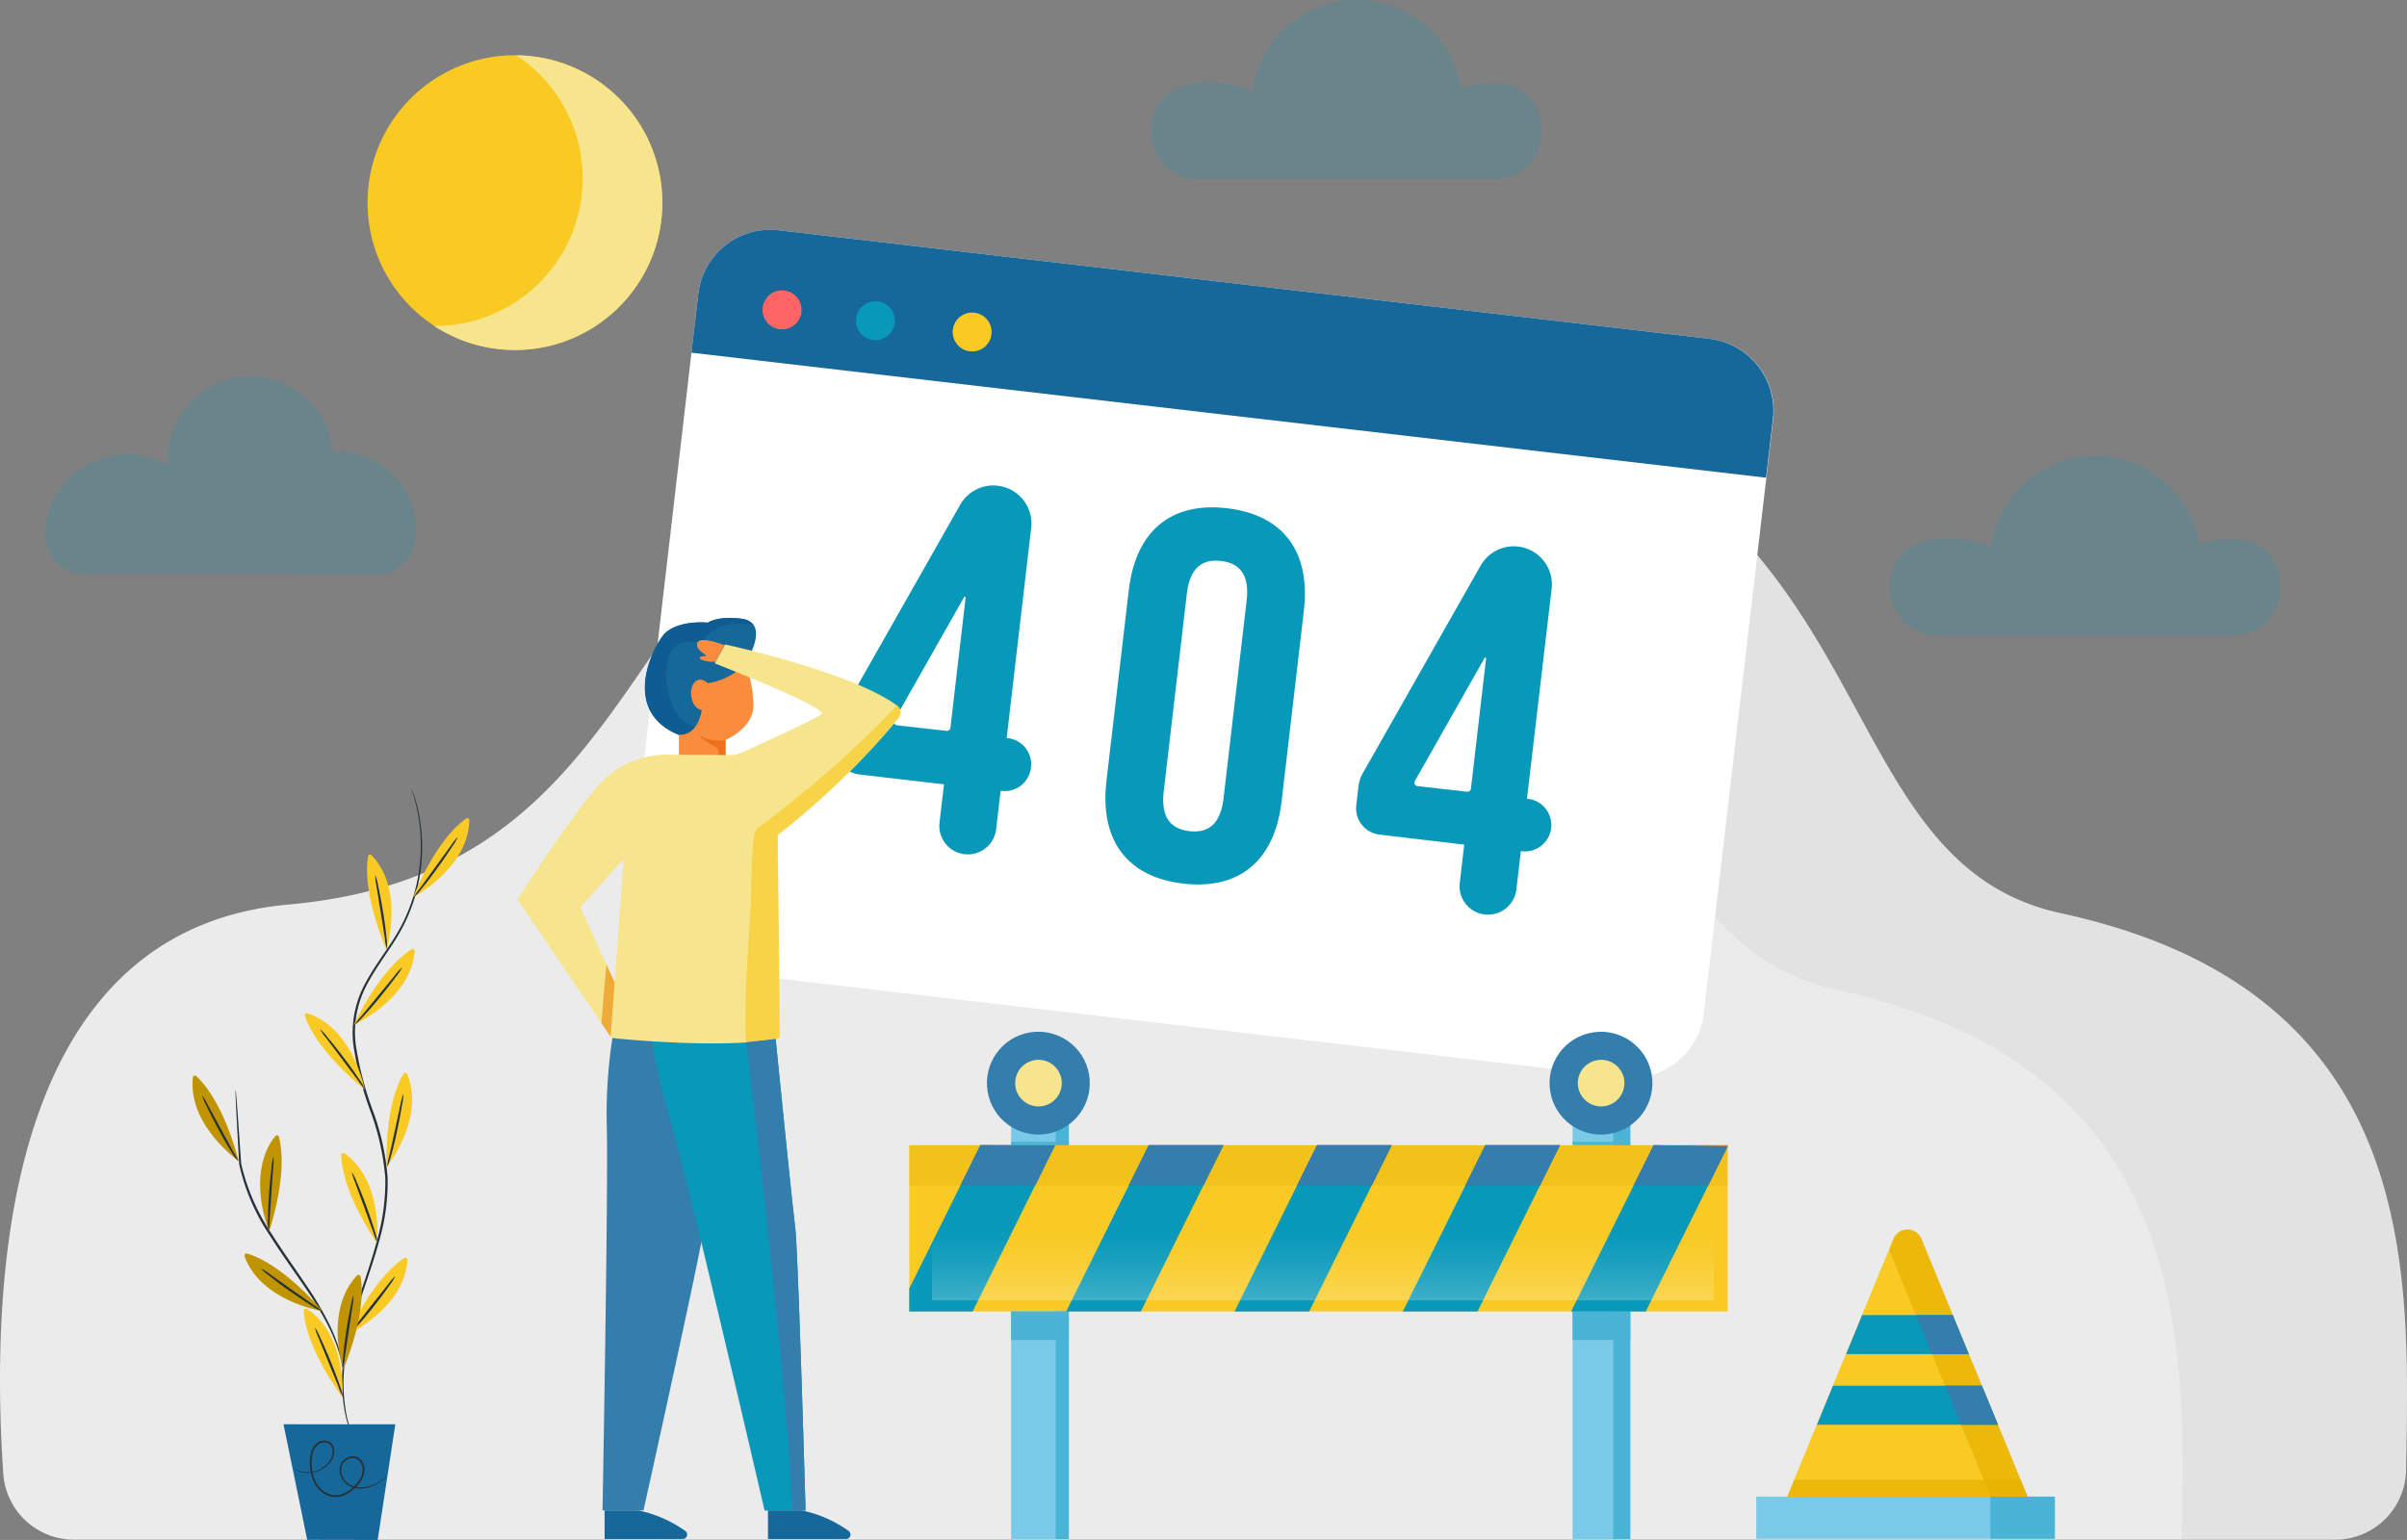 <svg xmlns="http://www.w3.org/2000/svg" xmlns:xlink="http://www.w3.org/1999/xlink" width="366.409" height="234.494" viewBox="0 0 366.409 234.494"><rect x="0" y="0" width="366.409" height="234.494" fill="#808080" stroke="none"/><defs><style>.a{fill:#ebebeb;}.b{fill:#ccc;}.b,.q{opacity:0.29;}.c{fill:#fff;}.d{fill:#16679a;}.e,.v{fill:#0899ba;}.f{fill:#ff6565;}.g,.o{fill:#f9ca24;}.h{fill:#337ead;}.i{fill:#0f5c93;}.j{fill:#f98d3d;}.k{fill:#ed701b;}.l{fill:none;}.m{fill:#f6e58d;}.n{fill:#efaa3a;}.o{opacity:0.66;}.p{fill:#49b4d6;}.q{fill:#e0ad00;}.r{fill:#f77e2d;}.s{fill:#79c9e8;}.t{opacity:0.55;fill:url(#a);}.u{fill:#e7b200;opacity:0.68;}.v{opacity:0.19;}.w{fill:#263238;}.x{fill:#c09401;}</style><linearGradient id="a" x1="0.5" y1="1.718" x2="0.5" y2="0.108" gradientUnits="objectBoundingBox"><stop offset="0" stop-color="#fff"/><stop offset="0.12" stop-color="#fff" stop-opacity="0.82"/><stop offset="0.3" stop-color="#fff" stop-opacity="0.58"/><stop offset="0.47" stop-color="#fff" stop-opacity="0.369"/><stop offset="0.64" stop-color="#fff" stop-opacity="0.212"/><stop offset="0.78" stop-color="#fff" stop-opacity="0.102"/><stop offset="0.91" stop-color="#fff" stop-opacity="0.02"/><stop offset="1" stop-color="#fff" stop-opacity="0"/></linearGradient></defs><g transform="translate(-492.592 -248.609)"><path class="a" d="M355.451,361.429a10.8,10.8,0,0,0,10.816-10.655c.45-29.386,2.816-72.736-52.537-84.731-44.809-9.671-18.231-89.278-138.855-84.087-86.6,3.69-63.625,76.672-130.914,82.755-44.809,4-45.191,60.664-43.468,86.623a10.8,10.8,0,0,0,10.782,10.1Z" transform="translate(492.592 121.631)"/><path class="b" d="M336.794,266.069c-44.809-9.7-18.231-89.3-138.855-84.112-20.6.848-34.985,5.675-45.869,12.564,3.665-.484,7.559-.848,11.707-.993,120.624-5.149,94.071,74.45,138.863,84.154,54.76,11.877,53.021,54.42,52.546,83.79h23.329a10.8,10.8,0,0,0,10.816-10.7C389.781,321.414,392.148,278.064,336.794,266.069Z" transform="translate(469.527 121.631)"/><path class="c" d="M277.319,175.031,135.647,158.5a11.028,11.028,0,0,0-12.233,9.679L112.887,258.7a11.028,11.028,0,0,0,9.679,12.233l141.671,16.534a11.028,11.028,0,0,0,12.233-9.679l10.57-90.568a11.028,11.028,0,0,0-9.722-12.191Z" transform="translate(475.482 125.164)"/><path class="d" d="M287.662,196.188l1.043-8.967a11.028,11.028,0,0,0-9.679-12.19L137.355,158.5a11.028,11.028,0,0,0-12.233,9.679l-1.052,8.967Z" transform="translate(473.773 125.164)"/><path class="e" d="M150.961,238.9l17.951-31.634a5.786,5.786,0,0,1,5.718-2.893h0a5.786,5.786,0,0,1,5.09,6.43l-3.733,32h.161a4.013,4.013,0,0,1,3.538,4.513h0a4.03,4.03,0,0,1-4.462,3.529h-.161l-.679,5.828a4.335,4.335,0,0,1-4.81,3.809h0a4.335,4.335,0,0,1-3.809-4.81l.679-5.828-12.92-1.51a4.021,4.021,0,0,1-3.538-4.462l.348-2.935a5.039,5.039,0,0,1,.628-2.036Zm16.458,2.367,2.316-19.842a.127.127,0,0,0-.238-.076l-10.6,18.714a.534.534,0,0,0,.4.789l7.542.848A.534.534,0,0,0,167.418,241.267Z" transform="translate(469.848 118.201)"/><path class="e" d="M244.349,249.82,262.3,218.186a5.811,5.811,0,0,1,5.718-2.893h0a5.8,5.8,0,0,1,5.09,6.43l-3.758,31.982h.161a4.013,4.013,0,0,1,3.521,4.454h0a4.013,4.013,0,0,1-4.454,3.529h-.161l-.679,5.828a4.344,4.344,0,0,1-4.819,3.8h0a4.327,4.327,0,0,1-3.8-4.81l.679-5.828-12.9-1.527a4.021,4.021,0,0,1-3.529-4.462l.339-2.935A5.328,5.328,0,0,1,244.349,249.82Zm16.466,2.367,2.316-19.842a.127.127,0,0,0-.238-.076l-10.6,18.714a.526.526,0,0,0,.4.789l7.533.848a.534.534,0,0,0,.594-.45Z" transform="translate(455.686 116.544)"/><path class="e" d="M201.914,220.883c1.043-8.933,6.346-13.5,14.965-12.487s12.725,6.659,11.69,15.6l-3.393,29.055c-1.052,8.941-6.354,13.5-14.973,12.5s-12.725-6.668-11.69-15.609Zm5.319,30.642c-.467,4,1.111,5.709,3.911,6.04s4.725-.984,5.192-4.98l3.521-30.124c.467-4-1.111-5.718-3.911-6.04s-4.725.984-5.192,4.971Z" transform="translate(462.508 117.605)"/><path class="f" d="M142.752,172.619a2.969,2.969,0,1,1-2.6-3.283A2.969,2.969,0,0,1,142.752,172.619Z" transform="translate(471.838 123.512)"/><path class="e" d="M159.5,174.578a2.961,2.961,0,1,1-.615-2.184A2.961,2.961,0,0,1,159.5,174.578Z" transform="translate(469.297 123.216)"/><path class="g" d="M176.855,176.6a2.961,2.961,0,1,1-2.6-3.283,2.961,2.961,0,0,1,2.6,3.283Z" transform="translate(466.664 122.908)"/><path class="h" d="M110.351,298.452a76.538,76.538,0,0,0-1.595,17.145c.288,7.762-.636,58.8-.636,58.8h6.235s8.874-39.965,9.2-43.121,4.819-34.714,4.819-34.714Z" transform="translate(476.193 104.213)"/><path class="e" d="M115.64,296.05a134.745,134.745,0,0,0,3.868,18.663c2.435,7.762,14.422,59.621,14.422,59.621h6.235s-1.145-39.965-1.578-43.121S135,296.491,135,296.491Z" transform="translate(475.053 104.29)"/><path class="d" d="M137.81,388.31v4.352h11.877a.679.679,0,0,0,.373-1.247,18.572,18.572,0,0,0-7.1-3.1Z" transform="translate(471.689 90.297)"/><path class="d" d="M108.49,388.31v4.352h11.877a.679.679,0,0,0,.382-1.247,18.926,18.926,0,0,0-7.1-3.1Z" transform="translate(476.137 90.297)"/><path class="d" d="M131,235.026s4.08-6.2-.6-6.787c-3.6-.467-5.09.6-5.09.6s-4.14-.45-6.4,1.51c-1.552,1.349-7.262,11.792,1.96,15.567s7.262-5.938,7.262-5.938Z" transform="translate(475.039 114.593)"/><path class="i" d="M130.378,228.219c-3.6-.467-5.09.6-5.09.6s-4.14-.45-6.4,1.51c-1.552,1.349-7.262,11.792,1.96,15.567,4.335,1.781,6.2.585,6.956-1.188-8.746,2.469-9.7-8.076-8.254-11.079s4.98-1.637,4.98-1.637c1.383-3.47,5.862-3.088,7.711-2.825a2.545,2.545,0,0,0-1.858-.95Z" transform="translate(475.041 114.596)"/><path class="j" d="M126.216,239.285s-1.2-1.213-2.112,0-.305,3.928,1.2,4.08c0,0-.45,3.928-3.478,3.775v3.181h7.109v-2.4s4.386-1.807,4.242-5.438a19.953,19.953,0,0,0-1.213-6.193A9.9,9.9,0,0,1,126.216,239.285Z" transform="translate(474.113 113.354)"/><path class="k" d="M127.774,250.841c.7.3.585.738.611,1.408h1.026v-2.4A5.752,5.752,0,0,1,125.17,249a11.223,11.223,0,0,0,2.6,1.841Z" transform="translate(473.607 111.426)"/><path class="j" d="M129.253,232.861s-3.682-1.468-4.114-.365c-.28.721.433,1.34,1.417,1.968l-.848.136a.229.229,0,0,0-.11.407,4.9,4.9,0,0,0,2.3.373Z" transform="translate(473.621 113.991)"/><path class="l" d="M104.14,278.773l4.929,15.906-.085-.806.085.806,1.671-23.159Z" transform="translate(476.797 108.01)"/><path class="m" d="M150.664,242.2c-7.016-5.2-26.2-9.332-26.2-9.332l-1.578,2.884s17.408,6.787,16.254,7.754c-.67.594-9.179,4.488-12.063,5.8a4.615,4.615,0,0,1-1.977.407l-8.814-.051a13.921,13.921,0,0,0-11.368,4.988c-4.471,5.149-12.072,17.068-12.072,17.068l12.81,18.833,1.417,2.078v.153l1.264.127c4.114.382,17.306,1.425,24.288-.059l.2-.042-.331-30.9A119.8,119.8,0,0,0,150.876,244.1a1.3,1.3,0,0,0-.212-1.9Zm-43.01,42.137-1.256-2.732-3.979-8.7,6.608-7.4-1.188,16.229Z" transform="translate(478.51 113.872)"/><path class="n" d="M108.68,290.32l1.256,2.732-.611,8.237-.008.025-1.417-2.078Z" transform="translate(476.227 105.159)"/><path class="o" d="M135.657,262.435c-1.188.848-.848,8.483-1.179,13.276-.492,8-.967,14.922-.619,19.393a34.7,34.7,0,0,0,4.912-.619l.2-.042-.331-30.9a119.8,119.8,0,0,0,18.383-17.815,1.3,1.3,0,0,0-.212-1.892,157.343,157.343,0,0,1-21.149,18.6Z" transform="translate(472.307 112.209)"/><path class="h" d="M141.365,332.362c-.314-2.282-2.044-19.35-2.978-28.682l-4.488.5s6.541,53.725,6.965,71.3h2.078S141.8,335.518,141.365,332.362Z" transform="translate(472.283 103.133)"/><path class="p" d="M48.08,319.2l.161-.2a.848.848,0,0,0-.161.2Z" transform="translate(485.299 100.809)"/><rect class="g" width="124.586" height="25.331" transform="translate(631.006 422.99)"/><rect class="q" width="124.586" height="6.15" transform="translate(631.006 422.99)"/><path class="r" d="M175.384,322.75h11.368l-3.046,6.15H172.33Z" transform="translate(466.455 100.24)"/><path class="r" d="M205.586,322.75h11.368l-3.046,6.15H202.54Z" transform="translate(461.873 100.24)"/><path class="r" d="M235.786,322.75h11.368l-3.046,6.15H232.74Z" transform="translate(457.293 100.24)"/><path class="r" d="M265.984,322.75h11.359L274.3,328.9H262.93Z" transform="translate(452.713 100.24)"/><path class="r" d="M307.458,322.75v.17l-2.969,5.981H293.13l3.054-6.15Z" transform="translate(448.133 100.24)"/><rect class="s" width="8.78" height="34.637" transform="translate(646.514 448.322)"/><rect class="p" width="1.994" height="34.637" transform="translate(653.299 448.322)"/><rect class="s" width="8.78" height="34.637" transform="translate(731.982 448.322)"/><rect class="p" width="2.596" height="34.637" transform="translate(738.166 448.322)"/><rect class="p" width="8.78" height="4.36" transform="translate(646.514 448.296)"/><rect class="p" width="8.78" height="4.36" transform="translate(731.982 448.296)"/><rect class="s" width="8.78" height="3.936" transform="translate(646.514 419.029)"/><rect class="p" width="1.994" height="3.936" transform="translate(653.299 419.029)"/><rect class="s" width="8.78" height="3.936" transform="translate(731.982 419.029)"/><rect class="p" width="2.596" height="3.936" transform="translate(738.166 419.029)"/><rect class="p" width="8.78" height="0.492" transform="translate(646.514 422.473)"/><rect class="p" width="8.78" height="0.492" transform="translate(731.982 422.473)"/><path class="e" d="M185.361,322.75,172.8,348.081H163.16v-3.5l10.833-21.836Z" transform="translate(467.846 100.24)"/><path class="e" d="M203.884,322.75,191.32,348.081h11.368l12.564-25.331Z" transform="translate(463.574 100.24)"/><path class="e" d="M245.451,322.75l-12.564,25.331H221.52l12.564-25.331Z" transform="translate(458.994 100.24)"/><path class="e" d="M275.643,322.75l-12.555,25.331H251.72l12.564-25.331Z" transform="translate(454.414 100.24)"/><path class="e" d="M294.484,322.75,281.92,348.081h11.359l12.479-25.161Z" transform="translate(449.834 100.24)"/><path class="h" d="M186.752,322.75l-3.046,6.15H172.33l3.054-6.15Z" transform="translate(466.455 100.24)"/><path class="h" d="M216.953,322.75l-3.046,6.15H202.54l3.046-6.15Z" transform="translate(461.873 100.24)"/><path class="h" d="M247.153,322.75l-3.046,6.15H232.74l3.046-6.15Z" transform="translate(457.293 100.24)"/><path class="h" d="M277.343,322.75,274.3,328.9H262.93l3.054-6.15Z" transform="translate(452.713 100.24)"/><path class="h" d="M307.458,322.92l-2.969,5.981H293.13l3.054-6.15Z" transform="translate(448.133 100.24)"/><rect class="t" width="118.97" height="12.674" transform="translate(634.475 433.951)"/><circle class="h" cx="7.83" cy="7.83" r="7.83" transform="translate(641.672 407.072) rotate(-9.24)"/><path class="m" d="M189.259,310.965a3.546,3.546,0,1,0-1.036,2.513,3.555,3.555,0,0,0,1.036-2.513Z" transform="translate(464.965 102.567)"/><circle class="h" cx="7.83" cy="7.83" r="7.83" transform="translate(727.318 407.079) rotate(-9.24)"/><path class="m" d="M290.219,310.965a3.546,3.546,0,1,0-1.036,2.513,3.554,3.554,0,0,0,1.036-2.513Z" transform="translate(449.652 102.567)"/><path class="g" d="M358.566,382.332H318.89l6.032-14.71h0l2.443-5.938.67-1.62,1.1-2.655.221-.534,2.443-5.938.45-1.077,4.327-10.5a2.29,2.29,0,0,1,4.242,0l4.327,10.5.441,1.077,2.443,5.938.229.534,1.094,2.655.67,1.62,2.443,5.938h0Z" transform="translate(444.227 97.938)"/><path class="u" d="M321.494,382.84l-2.6,6.3h39.685l-2.6-6.3Z" transform="translate(444.227 91.127)"/><rect class="s" width="45.445" height="6.422" transform="translate(759.943 476.503)"/><rect class="p" width="9.815" height="6.422" transform="translate(795.572 476.503)"/><path class="u" d="M360.056,378.557h-5.607l-4.513-10.935h0l-2.443-5.938-.67-1.629-1.094-2.647-.221-.543-2.443-5.938-.45-1.077L339,341l.687-1.7a2.29,2.29,0,0,1,4.242,0l4.326,10.5.441,1.077,2.443,5.938.229.543,1.094,2.647.67,1.629,2.443,5.938h0Z" transform="translate(441.176 97.946)"/><path class="e" d="M349.942,359.188H331.27l2.443-5.938H347.5Z" transform="translate(442.348 95.615)"/><path class="e" d="M353.585,371.858v.008H326.04v-.008l2.443-5.938h22.659Z" transform="translate(443.141 93.693)"/><path class="h" d="M351.841,359.188h-5.607l-2.443-5.938H349.4Z" transform="translate(440.449 95.615)"/><path class="h" d="M357.069,371.858v.008h-5.616v-.008l-2.443-5.938h5.616Z" transform="translate(439.658 93.693)"/><path class="v" d="M58.508,214.841a5.938,5.938,0,0,0,5.938-5.09,11.265,11.265,0,0,0,.11-1.612A11.877,11.877,0,0,0,52.68,196.263h-.8a12.581,12.581,0,0,0-25.111,1.069q0,.458,0,.916a12.581,12.581,0,0,0-18.663,10.07.925.925,0,0,1,0,.153,6,6,0,0,0,6.006,6.312Z" transform="translate(491.363 121.162)"/><path class="v" d="M391.312,226.3c9.332,0,9.883-14.091.526-14.549h-.763a15.448,15.448,0,0,0-4.793.755,16.067,16.067,0,0,0-31.778.5,14.905,14.905,0,0,0-10.1-.976c-8.186,2.1-6.473,14.286,1.985,14.286Z" transform="translate(441.164 119)"/><path class="v" d="M258.756,144.447c9.332,0,9.883-14.082.534-14.54h-.772a15.644,15.644,0,0,0-4.785.747,16.059,16.059,0,0,0-31.77.509,14.854,14.854,0,0,0-10.1-.984c-8.186,2.112-6.464,14.286,1.985,14.286Z" transform="translate(461.266 131.417)"/><circle class="g" cx="22.438" cy="22.438" r="22.438" transform="translate(548.539 257.023)"/><path class="m" d="M90.387,127.11a22.447,22.447,0,0,1-12.309,41.212H77.9a22.438,22.438,0,1,0,12.487-41.2Z" transform="translate(480.777 129.913)"/><g transform="translate(521.898 368.572)"><path class="w" d="M437.058,308.226a1.448,1.448,0,0,0-.106-.246l-.333-.715a18.333,18.333,0,0,1-.966-2.856,25.3,25.3,0,0,1,.087-11.036,58.665,58.665,0,0,1,2.044-7.412c.87-2.634,1.875-5.427,2.7-8.442a32.627,32.627,0,0,0,1.329-9.7,37.909,37.909,0,0,0-2.257-10.268,50.066,50.066,0,0,1-2.614-10.114,15.415,15.415,0,0,1,1.86-9.345c1.479-2.725,3.339-5.054,4.731-7.47a25.948,25.948,0,0,0,2.846-7.181,26.687,26.687,0,0,0,.179-11.114,20.5,20.5,0,0,0-1.16-3.933,1.831,1.831,0,0,0,.068.261c.058.188.135.44.237.754a29.175,29.175,0,0,1,.72,2.943,27,27,0,0,1-.29,11.041,25.947,25.947,0,0,1-2.851,7.089c-1.392,2.387-3.262,4.706-4.769,7.466a15.725,15.725,0,0,0-1.933,9.529,50.191,50.191,0,0,0,2.619,10.191,38.358,38.358,0,0,1,2.252,10.172,32.6,32.6,0,0,1-1.3,9.6c-.807,3.006-1.8,5.8-2.658,8.437a58.583,58.583,0,0,0-2.015,7.456,24.873,24.873,0,0,0,.029,11.114,16.26,16.26,0,0,0,1.053,2.851l.367.7A1.135,1.135,0,0,0,437.058,308.226Z" transform="translate(-412.103 -208.39)"/><path class="g" d="M445.682,243.876s2.827-9.041-2.247-14.337a.309.309,0,0,0-.536.155C442.628,231.187,442.29,235.734,445.682,243.876Z" transform="translate(-416.17 -219.266)"/><path class="w" d="M445.32,235.88a8.287,8.287,0,0,0,.193,1.672c.184,1.145.4,2.5.643,3.987s.449,2.841.633,3.991a8.873,8.873,0,0,0,.3,1.648,6.76,6.76,0,0,0-.048-1.682c-.1-1.034-.275-2.455-.536-4.015s-.527-2.962-.744-3.977A7.589,7.589,0,0,0,445.32,235.88Z" transform="translate(-417.504 -222.596)"/><path class="g" d="M432.252,291.037s-1.73-9.316-8.7-11.6a.309.309,0,0,0-.4.386C423.6,281.247,425.425,285.426,432.252,291.037Z" transform="translate(-406.041 -245.098)"/><path class="w" d="M427.89,284.39a8.6,8.6,0,0,0,.966,1.382c.7.933,1.522,2.02,2.416,3.223l2.416,3.233a9.226,9.226,0,0,0,1.039,1.319,6.932,6.932,0,0,0-.831-1.45c-.565-.87-1.392-2.039-2.349-3.3s-1.851-2.373-2.522-3.165A7.113,7.113,0,0,0,427.89,284.39Z" transform="translate(-408.496 -247.666)"/><path class="g" d="M440.046,337.183s1.049-9.418-4.943-13.646a.314.314,0,0,0-.483.251C434.625,325.31,435.161,329.838,440.046,337.183Z" transform="translate(-411.974 -267.871)"/><path class="w" d="M437.93,329.49a8.27,8.27,0,0,0,.517,1.6c.4,1.1.87,2.377,1.392,3.793s.966,2.7,1.382,3.8a9.344,9.344,0,0,0,.609,1.561,6.763,6.763,0,0,0-.367-1.638c-.29-1-.739-2.358-1.29-3.866s-1.082-2.812-1.493-3.764A7.45,7.45,0,0,0,437.93,329.49Z" transform="translate(-413.685 -270.973)"/><path class="g" d="M428.685,386.029s.715-9.452-5.422-13.462a.314.314,0,0,0-.483.271C422.843,374.355,423.539,378.863,428.685,386.029Z" transform="translate(-405.855 -293.209)"/><path class="w" d="M426.29,378.44a7.8,7.8,0,0,0,.561,1.58l1.527,3.74c.57,1.4,1.082,2.667,1.517,3.745a9.368,9.368,0,0,0,.667,1.541,6.989,6.989,0,0,0-.43-1.628c-.324-.966-.821-2.329-1.425-3.793s-1.184-2.769-1.623-3.7a7.694,7.694,0,0,0-.793-1.483Z" transform="translate(-407.67 -296.27)"/><path class="g" d="M457.24,230.006s8.4-4.387,8.563-11.718a.314.314,0,0,0-.483-.271C464.063,218.877,460.608,221.849,457.24,230.006Z" transform="translate(-423.664 -213.34)"/><path class="w" d="M464.125,223.84a8.124,8.124,0,0,0-1.044,1.314c-.686.942-1.483,2.049-2.368,3.271s-1.691,2.329-2.378,3.266a9.185,9.185,0,0,0-.966,1.377,6.728,6.728,0,0,0,1.155-1.223c.662-.8,1.542-1.933,2.464-3.213s1.725-2.464,2.286-3.339A7.29,7.29,0,0,0,464.125,223.84Z" transform="translate(-423.731 -216.374)"/><path class="g" d="M438.57,270.742s8.649-3.866,9.263-11.177a.314.314,0,0,0-.483-.3C446.06,260.078,442.426,262.812,438.57,270.742Z" transform="translate(-414.016 -234.656)"/><path class="w" d="M446.016,264.93a7.869,7.869,0,0,0-1.126,1.247L442.33,269.3l-2.571,3.117a8.851,8.851,0,0,0-1.039,1.319,7.251,7.251,0,0,0,1.227-1.155c.71-.754,1.657-1.831,2.658-3.054s1.87-2.358,2.484-3.194a7.562,7.562,0,0,0,.928-1.4Z" transform="translate(-414.093 -237.609)"/><path class="g" d="M448.858,312.542s5.939-7.383,3.155-14.163a.314.314,0,0,0-.556-.053C450.66,299.616,448.679,303.728,448.858,312.542Z" transform="translate(-419.326 -254.793)"/><path class="w" d="M451.524,304.81a8.615,8.615,0,0,0-.435,1.624c-.246,1.136-.536,2.469-.855,3.948s-.618,2.808-.87,3.943a9.379,9.379,0,0,0-.324,1.643,6.852,6.852,0,0,0,.565-1.58c.29-1,.643-2.387.966-3.933s.59-2.952.754-3.977A7.609,7.609,0,0,0,451.524,304.81Z" transform="translate(-419.427 -258.219)"/><path class="g" d="M436.7,368.177s8.582-4.011,9.07-11.326a.314.314,0,0,0-.483-.295C444.006,357.363,440.421,360.185,436.7,368.177Z" transform="translate(-413.049 -284.935)"/><path class="w" d="M444.022,362.26a8.44,8.44,0,0,0-1.107,1.266l-2.508,3.17-2.493,3.17A9.006,9.006,0,0,0,436.9,371.2a7.107,7.107,0,0,0,1.2-1.174c.7-.763,1.628-1.86,2.609-3.1s1.831-2.387,2.416-3.233A7.8,7.8,0,0,0,444.022,362.26Z" transform="translate(-413.153 -287.908)"/><path class="w" d="M401.32,303.57v.812c.024.57.058,1.339.1,2.3.106,2.02.261,4.832.449,8.215h0a31.635,31.635,0,0,0,4.707,10.916c1.72,2.72,3.523,5.19,5.078,7.49a52.9,52.9,0,0,1,3.808,6.282,26.365,26.365,0,0,1,1.783,4.619c.15.565.261,1.005.329,1.31a2.357,2.357,0,0,0,.126.454,2.815,2.815,0,0,0-.058-.483c-.039-.309-.13-.759-.266-1.334a24.579,24.579,0,0,0-1.686-4.692,50.174,50.174,0,0,0-3.764-6.369c-1.546-2.315-3.339-4.789-5.05-7.495a32.223,32.223,0,0,1-4.706-10.785h0c-.237-3.382-.43-6.18-.575-8.215-.077-.966-.14-1.72-.184-2.29a4.5,4.5,0,0,0-.063-.6A.855.855,0,0,0,401.32,303.57Z" transform="translate(-394.765 -257.578)"/><path class="x" d="M410.426,332.526s-3.634-8.746.937-14.5a.314.314,0,0,1,.551.106C412.32,319.614,413.069,324.113,410.426,332.526Z" transform="translate(-398.763 -264.987)"/><path class="w" d="M412.351,324.5a7.52,7.52,0,0,0-.285,1.657c-.13,1.029-.275,2.455-.386,4.03s-.164,3.01-.164,4.044a6.768,6.768,0,0,0,.1,1.682,9.384,9.384,0,0,0,.145-1.672c.077-1.16.169-2.522.27-4.03s.2-2.87.28-4.03A8.1,8.1,0,0,0,412.351,324.5Z" transform="translate(-400.027 -268.394)"/><path class="x" d="M434.307,376.335s-2.9-9.017,2.107-14.356a.314.314,0,0,1,.541.15C437.24,363.617,437.617,368.164,434.307,376.335Z" transform="translate(-411.381 -287.71)"/><path class="w" d="M436.681,368.33a7.344,7.344,0,0,0-.42,1.628c-.213,1.015-.483,2.416-.71,3.982s-.411,2.986-.483,4.02a7.093,7.093,0,0,0-.034,1.681,8.761,8.761,0,0,0,.285-1.653c.169-1.15.372-2.5.594-3.991s.435-2.846.609-4A8.555,8.555,0,0,0,436.681,368.33Z" transform="translate(-412.17 -291.045)"/><path class="x" d="M394.788,312.086s-7.76-5.431-6.977-12.723a.314.314,0,0,1,.522-.208C389.458,300.189,392.5,303.586,394.788,312.086Z" transform="translate(-387.755 -255.255)"/><path class="w" d="M390.78,305.33a7.244,7.244,0,0,0,.643,1.551c.445.938,1.087,2.218,1.836,3.61s1.45,2.629,2.029,3.5a7.037,7.037,0,0,0,.991,1.363,9.115,9.115,0,0,0-.773-1.488l-1.933-3.547-1.933-3.552A8.424,8.424,0,0,0,390.78,305.33Z" transform="translate(-389.318 -258.488)"/><path class="x" d="M416,363.919s-9.365-1.45-11.872-8.35a.314.314,0,0,1,.377-.411C405.99,355.56,410.2,357.28,416,363.919Z" transform="translate(-396.208 -284.233)"/><path class="w" d="M409.24,359.8a7.572,7.572,0,0,0,1.266,1.107c.807.647,1.933,1.512,3.237,2.416s2.479,1.711,3.382,2.252a6.653,6.653,0,0,0,1.488.788,9.594,9.594,0,0,0-1.348-1l-3.31-2.315-3.291-2.344A8.362,8.362,0,0,0,409.24,359.8Z" transform="translate(-398.858 -286.637)"/><path class="d" d="M433.439,408.96l-2.682,17.613-10.727-.02-3.61-17.594Z" transform="translate(-402.569 -312.042)"/><path class="w" d="M419.67,418.391a.379.379,0,0,0,.087.068,2.917,2.917,0,0,0,.285.159,3.824,3.824,0,0,0,1.2.358,4.4,4.4,0,0,0,1.971-.184,4.146,4.146,0,0,0,2.121-1.541,3,3,0,0,0,.483-1.474,1.609,1.609,0,0,0-.73-1.512,1.749,1.749,0,0,0-1.8.145,2.619,2.619,0,0,0-1.024,1.619,6.839,6.839,0,0,0-.135,1.991,6.588,6.588,0,0,0,.435,2.034,4.5,4.5,0,0,0,1.242,1.773,3.445,3.445,0,0,0,2.063.86,3.74,3.74,0,0,0,2.15-.623,6.451,6.451,0,0,0,1.6-1.45,3.522,3.522,0,0,0,.812-1.933,2.242,2.242,0,0,0-.763-1.865,1.745,1.745,0,0,0-1.9-.116,2.044,2.044,0,0,0-1.1,1.45,2.749,2.749,0,0,0,1.358,2.788,3.793,3.793,0,0,0,2.59.377,5.866,5.866,0,0,0,1.841-.725,9.984,9.984,0,0,0,1.034-.7,1.938,1.938,0,0,0,.333-.285,3.244,3.244,0,0,0-.367.237c-.237.154-.585.391-1.053.647a5.918,5.918,0,0,1-1.817.657,3.619,3.619,0,0,1-2.455-.391,2.542,2.542,0,0,1-1.223-2.561,1.773,1.773,0,0,1,.966-1.252,1.45,1.45,0,0,1,1.614.1,1.976,1.976,0,0,1,.652,1.638,3.227,3.227,0,0,1-.759,1.773,6.123,6.123,0,0,1-1.527,1.377,3.518,3.518,0,0,1-1.981.58,3.2,3.2,0,0,1-1.885-.793,4.2,4.2,0,0,1-1.169-1.657,6.4,6.4,0,0,1-.42-1.933,6.765,6.765,0,0,1,.116-1.909,2.363,2.363,0,0,1,.908-1.45,1.488,1.488,0,0,1,1.532-.15,1.373,1.373,0,0,1,.624,1.29,2.819,2.819,0,0,1-.445,1.372,4.025,4.025,0,0,1-2,1.5,4.388,4.388,0,0,1-1.86.193A5.075,5.075,0,0,1,419.67,418.391Z" transform="translate(-404.248 -314.689)"/></g></g></svg>